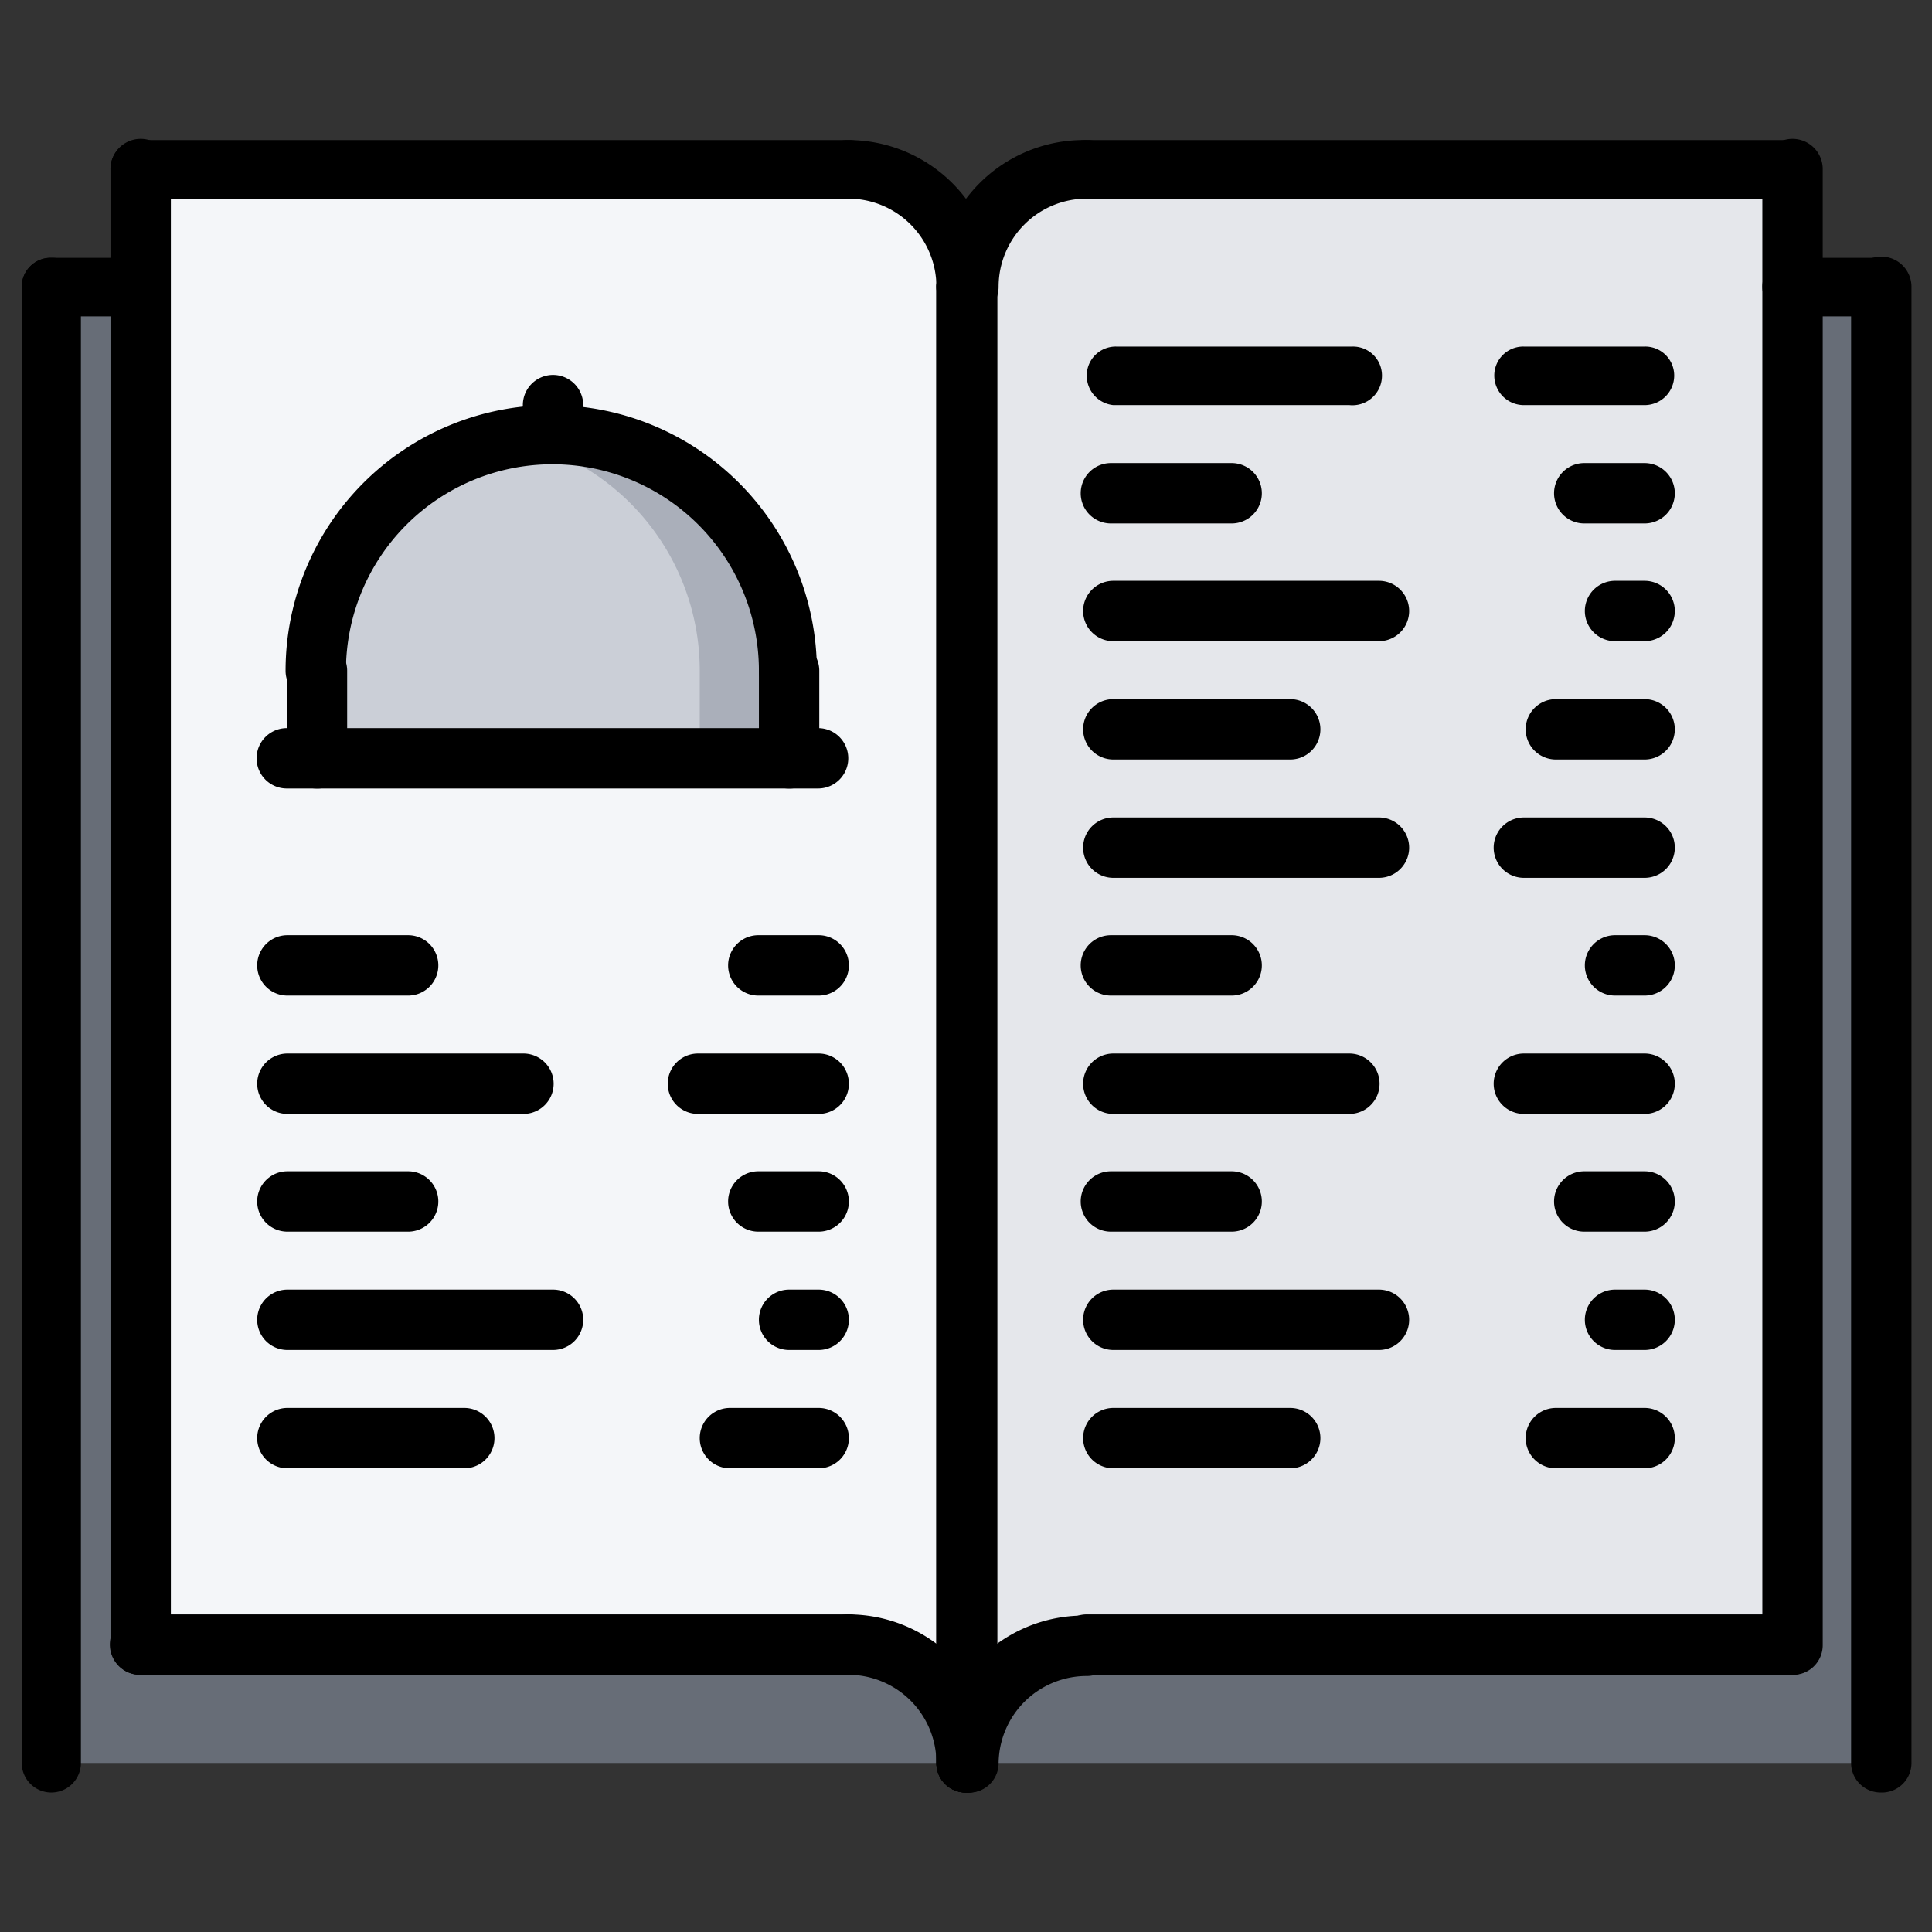 <svg xmlns="http://www.w3.org/2000/svg" viewBox="0 0 32 32"><rect x="0" y="0" width="32" height="32" fill="#333333" stroke="none"/><defs><style>.cls-1{fill:#cbcfd7;}.cls-2{fill:#aaafba;}.cls-3{fill:#676d77;}.cls-4{fill:#f4f6f9;}.cls-5{fill:#e5e7eb;}</style></defs><title>interfaces</title><g id="Capa_4" data-name="Capa 4"><path class="cls-1" d="M13.06,11.1v1.47H5.24V11.1a3.91,3.91,0,1,1,7.82,0Z"/><path class="cls-2" d="M9.15,7.19a4.3,4.3,0,0,0-.73.07,3.92,3.92,0,0,1,3.17,3.84v1.47h1.47V11.1A3.92,3.92,0,0,0,9.15,7.19Z"/><path class="cls-3" d="M16,29.1v.1H.85V4.75H2.32v22.5H14.05A2,2,0,0,1,16,29.1Z"/><path class="cls-3" d="M31.15,4.75V29.2H16v-.1A1.94,1.94,0,0,1,18,27.25H29.68V4.75Z"/><path class="cls-4" d="M13.06,12.57V11.1a3.91,3.91,0,1,0-7.82,0v1.47ZM16,29.1a2,2,0,0,0-1.95-1.85H2.32V2.8H14.05a2,2,0,0,1,1.95,2V29.1Z"/><path class="cls-5" d="M18,27.25A1.94,1.94,0,0,0,16,29.1V4.75A2,2,0,0,1,18,2.8H29.68V27.25Z"/><path d="M31.15,29.69a.49.49,0,0,1-.49-.49V4.75a.49.49,0,0,1,1,0V29.2A.49.49,0,0,1,31.15,29.69Z"/><path d="M16,29.69a.49.49,0,0,1-.49-.49V4.75a.49.49,0,0,1,1,0V29.2A.49.49,0,0,1,16,29.69Z"/><path d="M27.24,18.45h-2a.49.49,0,0,1,0-1h2a.49.49,0,1,1,0,1Z"/><path d="M22.35,18.45H18.44a.49.49,0,0,1,0-1h3.91a.49.49,0,0,1,0,1Z"/><path d="M20.4,20.4h-2a.49.49,0,1,1,0-1h2a.49.49,0,0,1,0,1Z"/><path d="M22.84,22.36h-4.4a.49.49,0,0,1,0-1h4.4a.49.49,0,0,1,0,1Z"/><path d="M21.37,24.32H18.44a.49.49,0,0,1,0-1h2.93a.49.49,0,0,1,0,1Z"/><path d="M27.24,20.4h-1a.49.49,0,1,1,0-1h1a.49.49,0,1,1,0,1Z"/><path d="M27.24,22.36h-.49a.49.49,0,0,1,0-1h.49a.49.49,0,1,1,0,1Z"/><path d="M27.24,24.32H25.77a.49.49,0,1,1,0-1h1.47a.49.49,0,1,1,0,1Z"/><path d="M27.24,6.71h-2a.49.49,0,0,1-.49-.49.48.48,0,0,1,.49-.48h2a.48.48,0,0,1,.49.48A.49.49,0,0,1,27.24,6.71Z"/><path d="M22.35,6.71H18.44A.49.49,0,0,1,18,6.22a.48.48,0,0,1,.49-.48h3.91a.48.48,0,0,1,.49.48A.49.49,0,0,1,22.35,6.71Z"/><path d="M20.4,8.67h-2a.49.49,0,1,1,0-1h2a.49.49,0,0,1,0,1Z"/><path d="M22.84,10.62h-4.4a.49.49,0,1,1,0-1h4.4a.49.49,0,1,1,0,1Z"/><path d="M21.37,12.58H18.44a.49.49,0,0,1,0-1h2.93a.49.49,0,1,1,0,1Z"/><path d="M27.24,8.67h-1a.49.49,0,0,1,0-1h1a.49.49,0,0,1,0,1Z"/><path d="M27.24,10.62h-.49a.49.49,0,1,1,0-1h.49a.49.49,0,1,1,0,1Z"/><path d="M27.24,12.58H25.77a.49.49,0,0,1,0-1h1.47a.49.49,0,1,1,0,1Z"/><path d="M22.84,14.54h-4.4a.49.49,0,0,1,0-1h4.4a.49.49,0,1,1,0,1Z"/><path d="M27.24,14.54h-2a.49.49,0,0,1,0-1h2a.49.49,0,1,1,0,1Z"/><path d="M20.4,16.49h-2a.49.49,0,1,1,0-1h2a.49.49,0,0,1,0,1Z"/><path d="M27.24,16.49h-.49a.49.49,0,0,1,0-1h.49a.49.49,0,1,1,0,1Z"/><path d="M13.56,18.45h-2a.49.49,0,1,1,0-1h2a.49.49,0,0,1,0,1Z"/><path d="M8.67,18.45H4.76a.49.49,0,1,1,0-1H8.67a.49.49,0,0,1,0,1Z"/><path d="M6.71,20.4H4.76a.49.49,0,1,1,0-1h2a.49.49,0,1,1,0,1Z"/><path d="M9.16,22.36H4.76a.49.49,0,0,1,0-1h4.4a.49.49,0,0,1,0,1Z"/><path d="M7.69,24.32H4.76a.49.49,0,1,1,0-1H7.69a.49.49,0,1,1,0,1Z"/><path d="M13.56,20.4h-1a.49.49,0,1,1,0-1h1a.49.49,0,0,1,0,1Z"/><path d="M6.71,16.49H4.76a.49.49,0,1,1,0-1h2a.49.49,0,1,1,0,1Z"/><path d="M13.56,16.49h-1a.49.49,0,1,1,0-1h1a.49.49,0,0,1,0,1Z"/><path d="M13.56,22.36h-.49a.49.49,0,1,1,0-1h.49a.49.49,0,0,1,0,1Z"/><path d="M13.56,24.32H12.09a.49.49,0,0,1,0-1h1.47a.49.49,0,0,1,0,1Z"/><path d="M16,29.69a.49.49,0,0,1-.49-.49A2.44,2.44,0,0,1,18,26.76a.49.49,0,1,1,0,1,1.46,1.46,0,0,0-1.46,1.46A.49.49,0,0,1,16,29.69Z"/><path d="M29.68,27.74H18a.49.49,0,1,1,0-1H29.68a.49.49,0,1,1,0,1Z"/><path d="M16,5.24a.49.49,0,0,1-.49-.49A2.44,2.44,0,0,1,18,2.32a.48.48,0,0,1,.49.48.49.49,0,0,1-.49.49,1.46,1.46,0,0,0-1.46,1.46A.49.49,0,0,1,16,5.24Z"/><path d="M29.68,3.29H18a.49.49,0,0,1-.49-.49A.48.48,0,0,1,18,2.32H29.68a.48.48,0,0,1,.49.48A.49.49,0,0,1,29.68,3.29Z"/><path d="M29.68,27.74a.49.49,0,0,1-.49-.49V2.8a.49.49,0,1,1,1,0V27.25A.49.49,0,0,1,29.68,27.74Z"/><path d="M31.15,5.24H29.68a.49.49,0,0,1-.49-.49.48.48,0,0,1,.49-.48h1.47a.48.48,0,0,1,.49.48A.49.49,0,0,1,31.15,5.24Z"/><path d="M16,29.69a.48.48,0,0,1-.48-.49V4.75a.49.49,0,0,1,1,0V29.2A.48.48,0,0,1,16,29.69Z"/><path d="M.85,29.69a.49.49,0,0,1-.49-.49V4.75a.48.48,0,0,1,.49-.48.48.48,0,0,1,.49.48V29.2A.49.49,0,0,1,.85,29.69Z"/><path d="M16,29.69a.49.49,0,0,1-.49-.49V4.75a.49.49,0,0,1,1,0V29.2A.49.49,0,0,1,16,29.69Z"/><path d="M16,29.69a.49.49,0,0,1-.49-.49,1.46,1.46,0,0,0-1.46-1.46.49.49,0,1,1,0-1,2.44,2.44,0,0,1,2.44,2.44A.49.49,0,0,1,16,29.69Z"/><path d="M14.05,27.74H2.32a.49.49,0,1,1,0-1H14.05a.49.49,0,1,1,0,1Z"/><path d="M16,5.24a.49.49,0,0,1-.49-.49,1.46,1.46,0,0,0-1.46-1.46.49.49,0,0,1-.49-.49.48.48,0,0,1,.49-.48,2.44,2.44,0,0,1,2.44,2.43A.49.49,0,0,1,16,5.24Z"/><path d="M14.05,3.29H2.32a.49.49,0,0,1-.49-.49.48.48,0,0,1,.49-.48H14.05a.48.48,0,0,1,.49.48A.49.49,0,0,1,14.05,3.29Z"/><path d="M2.32,27.74a.49.49,0,0,1-.49-.49V2.8a.49.49,0,1,1,1,0V27.25A.49.49,0,0,1,2.32,27.74Z"/><path d="M2.32,5.24H.85a.49.49,0,0,1-.49-.49.48.48,0,0,1,.49-.48H2.32a.48.48,0,0,1,.49.48A.49.49,0,0,1,2.32,5.24Z"/><path d="M16,29.69a.48.48,0,0,1-.49-.49V4.75a.49.49,0,0,1,1,0V29.2a.48.48,0,0,1-.48.49Z"/><path d="M13.55,13.06H4.75a.49.49,0,1,1,0-1h8.8a.49.49,0,0,1,0,1Z"/><path d="M13.06,11.59a.48.48,0,0,1-.49-.48,3.42,3.42,0,1,0-6.84,0,.49.49,0,0,1-1,0,4.4,4.4,0,0,1,8.8,0A.48.48,0,0,1,13.06,11.59Z"/><path d="M5.24,13.06a.49.49,0,0,1-.49-.49V11.11a.49.49,0,1,1,1,0v1.46A.49.49,0,0,1,5.24,13.06Z"/><path d="M13.06,13.06a.49.49,0,0,1-.49-.49V11.11a.49.49,0,1,1,1,0v1.46A.49.49,0,0,1,13.06,13.06Z"/><path d="M9.15,7.68a.49.49,0,0,1-.49-.49V6.71a.49.49,0,1,1,1,0v.48A.49.49,0,0,1,9.15,7.68Z"/></g></svg>